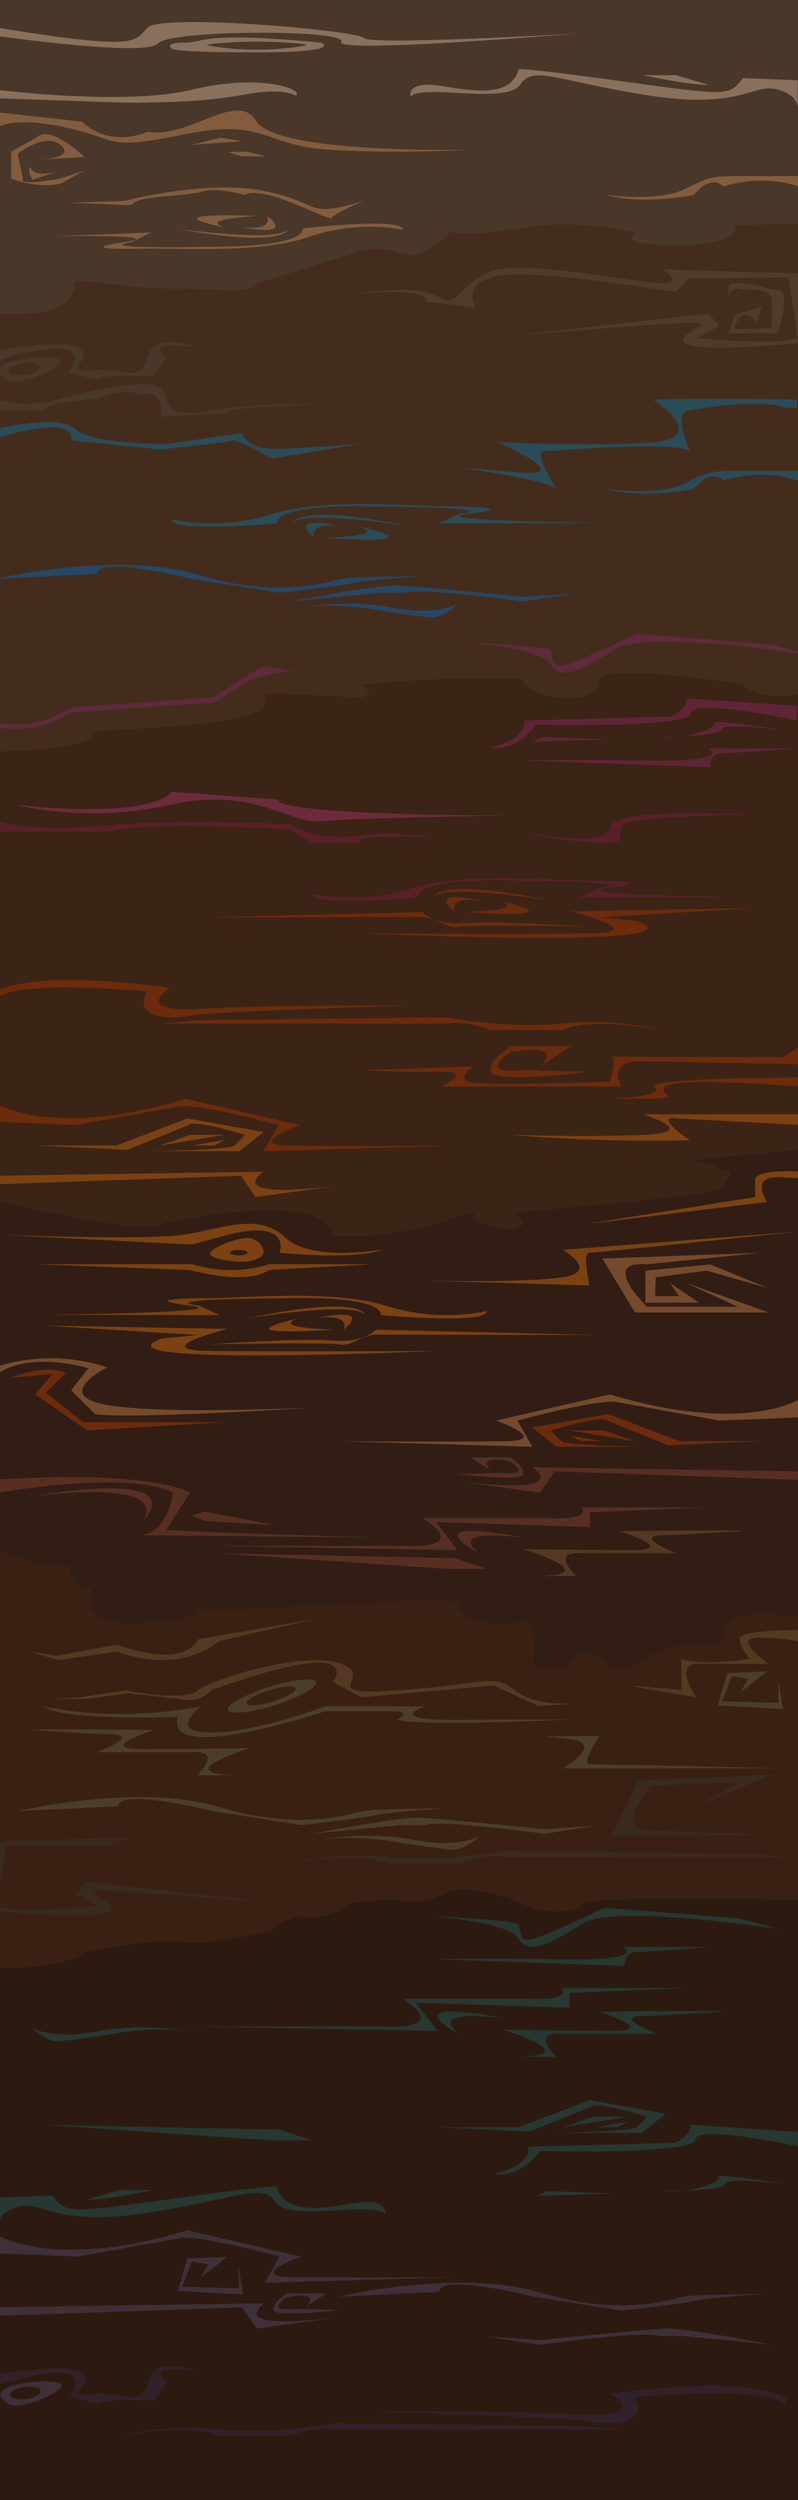 <?xml version="1.0" encoding="utf-8"?>
<!-- Generator: Adobe Illustrator 19.2.1, SVG Export Plug-In . SVG Version: 6.00 Build 0)  -->
<svg version="1.1" id="Layer_1" xmlns="http://www.w3.org/2000/svg" xmlns:xlink="http://www.w3.org/1999/xlink" x="0px" y="0px"
	 viewBox="0 0 975 3053.3" style="enable-background:new 0 0 975 3053.3;" xml:space="preserve">
<style type="text/css">
	.st0{fill:#4D3D2B;}
	.st1{fill:#442F1A;}
	.st2{fill:#2B1A0E;}
	.st3{fill:#381E0D;}
	.st4{fill:#261508;}
	.st5{fill:none;}
	.st6{fill:#3A2212;}
	.st7{fill:#9B7148;}
	.st8{fill:#A58C72;}
	.st9{fill:#56422F;}
	.st10{fill:#225A6D;}
	.st11{fill:#6B2B45;}
	.st12{fill:#1E547C;}
	.st13{fill:#6D233E;}
	.st14{fill:#631E2D;}
	.st15{fill:#7E2D02;}
	.st16{fill:#7E2D47;}
	.st17{fill:#934B0A;}
	.st18{fill:#895830;}
	.st19{fill:#603222;}
	.st20{fill:#5E4022;}
	.st21{fill:#51462D;}
	.st22{fill:#352C1B;}
	.st23{fill:#1E3F39;}
	.st24{fill:#3E3442;}
	.st25{fill:#2C202D;}
	.st26{opacity:0.15;fill:#542218;enable-background:new    ;}
	.st27{opacity:0.15;fill:#322C33;enable-background:new    ;}
</style>
<g id="Layer_9">
	<title>ground-layers</title>
	<path class="st0" d="M975.1-1h-978l-2.5,384.4c0,0,54.2,7.2,107.5-16.9c0,0,193.9,6,210.1-19.1l102.6-30.9c0,0,37.7-21.4,72-0.9
		c0,0,33.8,6,63.7-27.9c0,0,128.2-10,159-2.5c0,0,140.3,35.5,188.2,11.7l78.5,2.2L975.1-1z"/>
	<path class="st1" d="M-6.4,929V383c16.9,1,33.8,0.7,50.7-0.8c18.2-1.8,48.5-11.1,46.8-39.1c34.1,0.5,70.5,9.9,125.6,9.4
		c46.6-0.4,89.4,7.4,95-5.3c0,0,60.1-19.7,120.1-37.5c13.3-5.4,27.9-7.1,42.1-4.8c22,3.5,32.4,21.1,77.5-22.3c0,0,12.3,8.4,88.2-4.7
		c62.1-10.7,142,4.7,136.9,7.3c-37,19.1,140.6,23.4,119.8-10.3l80.3-1.5l10.9,570.8c0,0-16.2,46.9-119.7-1.9
		c0,0-129.3,12.2-152,18.7c0,0-40,7.3-73.4-11.8c0,0-60.6-24.2-70.6-18.2c0,0-21.2,0-60.5,13c0,0-150.2,15.2-148.6,24.1
		c0,0-31.8,15.1-32.5,15.3c0,0-39.6,9.1-81.7,12.1s-144.9,7.6-141.7,13.5C106.9,909,78.6,931-6.4,929z"/>
	<path class="st2" d="M-4.4,1462v430l96.5,62.8c0,0,41.4,57.7,133.8,32.6c45.1-12.2,45.8-9.9,45.8-9.9S516.3,1936,487,1990
		c0,0-3.1,42.6,46.7,34.5s94.5-23.8,111.7,16.7c0,0,35.2,14.3,52.4-5.2s36.6-4.1,36.6-4.1s33.5,24.5,55.6-1c0,0,39.6-15.8,67.2-17.6
		c27.6-1.8,26.6,3.8,35.3-29c0,0,5.1-22.8,86.1-4.8l-2-580.3c-27.7,1-103-0.3-135,22.3l35.1,30.5l-189.1,10.7l-59,14.8l-4.3,19.4
		c0,0-24.8-26.3-48.9-20c-24.1,6.3-133.7,31.2-141.1,31.1s-23,5.3-20.9-17.1c0,0-63.1-35.9-151.3-16.4S-4.4,1462-4.4,1462z"/>
	<path class="st3" d="M-4.5,1892l2.5,514.7c0,0,95.7-1,105.9-16.6c0,0,38.8-15.3,120-14.7s117.9-18.9,117.9-18.9
		s15.6-11.8,66.6-14.1c0,0,34.9-22,90.7-18.2s27.3-26.6,133.6,15.6c0,0,41.2,4.7,79.7-11.8c0,0,191.7-11.5,265.7-5.8l0.4-346.7
		c0,0-77.7-13.2-89.3,8.8s12.2,24.8-48.3,26c0,0-32.1-2.8-67.1,25.4c0,0-10.8,13.1-37.7-7.8c0,0-29.2-28.4-43.9,11.1
		c0,0-12.1-5.9-31.8-3.5s2.3-39.3-12.1-53.9c-28.8-0.2-85.2,9-89-25.6c-79.5-5.8-250.8,14.7-326.8,8.9c0,0,26.2,4.9-13.1,12
		c-135.6,22.5-107.3-28.5-104.8-40.5c-27.7,11.4-30.7-24-30.7-24S53.9,1919-4.5,1892z"/>
	<path class="st4" d="M-2.1,2402.9L-4,3053.3h980.4l1.5-732.7c0,0-255.8-6.8-265.7,5.1s-50,9.5-60.1,5.2s-86.9-40.3-117.9-13.1
		c0,0-19.5,7-38,4c-15.9-2.6-82.9-0.8-76.3,10.2c0,0-27.8,13-45.7,9s-44.1,18-44.1,18s-87,18.8-106.3,12.4s-139,13.4-121.6,16.3
		C102.2,2387.7,60.8,2406.6-2.1,2402.9z"/>
	<path class="st5" d="M976.3,2322.6c0,0-239.6-8.7-276.4,9s-102.7-34.9-149.3-19.9c0,0-7.3,2.7-39.1,10.3s-53.9-5.4-85.7,13.1
		s-56.3-1-85.7,21.5s-221.1,17.6-238.3,33.5s-106.2,16.6-106.2,16.6V2998h981.1L976.3,2322.6z"/>
	<path class="st5" d="M-4.4,2407v-515c0,0,87.1,4.1,74.8,22.1s-27.6-4.5,2.2,25.5s47,18,56.8,37.5s83.3,21,90.7,12
		s12.3-27,51.5-13.5c0,0,254.4-40.5,215.4,10.5c0,0-2.3,42,46.7,34.5s105.3-24,124.9,15c0,0,19.6,15,39.2-4.5
		c19.6-19.5,24.5-7.5,49,3s26.9-1.5,49-13.5s41.6-9,71-12s9.8-27,31.8-34.5s78.2,1.5,78.2,1.5l-0.8,346.7"/>
	<path class="st5" d="M976.3,2074.5l-0.2-675.2c0,0-50.8,9.3-72.8,12.3c-39.8,5.4-37.9,42.6-44,42l-168.9,22.5c0,0-39.2-6-39.2-1.5
		s-19.6,17.8-19.6,22.4s-95.6-21.4-120-13c-25,8.6-124.9,40.1-134.7,23.6s-19.6-34.5-53.9-36S183.4,1484,183.4,1484l-61.6,2.6
		c-71.2,6.3-126.2-2.6-126.2-2.6v591"/>
	<path class="st5" d="M976.3,1519.5l-0.2-675.2c0,0-19,15.3-107.1-2c-68.9-0.3-149.1,1.5-169.1,11.2
		c-36.7,17.7-102.7-34.9-149.2-19.9c0,0-7.3,2.7-39.1,10.3s-142,12.1-171.4,34.6S119.1,896.1,101.9,912S-4.4,928.7-4.4,928.7V1520"
		/>
	<path class="st5" d="M976.3,973.5l-0.2-675.2c0,0-32.7-1.2-75.9-1.8c-12.5-0.2,17.2,27.4-132.5-11.7c-70.5-3.2-196.3-4-217.1,2.7
		c0,0-12.1,19.9-44,27.5s-49-22.6-80.8-4.1s-95.5,20.6-124.9,43.1s-182-4-199.1,12S-4.4,382.7-4.4,382.7V974"/>
	<polyline class="st5" points="974.6,383 974.6,-2 -2.9,-2 -4.4,383 	"/>
	<path class="st6" d="M-6.1,918l2.5,548c0,0,175.6,45.8,205.7,27.4c0,0,190.5-42.9,205.9,15.5c0,0,59.4,7.1,140.2-18.9
		s-23.8,0,77.5,12c23.3-6.4,9.8-12.8,4.3-21.4c0,0,256.7-21.6,255.2-30.3c-1.2-7,13.5-18.1,2.9-19.8c-29.8-4.9,6.2-7-36.7-11.7
		c-10.8-1.2,55.1-9,126.5-14.5l9.6-560.1c0,0-51.4,18.1-81-8.7c0,0-175.1-27.3-173.9-4.6c2,36.9-99.2,19.7-92.2-0.9
		c-85.3-6.1-202.4,6.5-202.4,6.5c12.8,5.6,19.3,10.9,4.9,15.3l-119.3-5.3c3.8,22.4,6.7,36.9-211.7,46.5
		C111.9,893,135.1,914.5-6.1,918z"/>
	<path class="st7" d="M-4.5,137l1.1,19c0,0,18.5-15,85.4,0s44.1,28,143.7,8s94.7,14,178,19s169.8,0,169.8,0s-235.1,5-259.6-34.5
		s-80,20.7-133.9,12.6c0,0-44.1,20.9-80-12.6L-4.5,137z"/>
	<path class="st8" d="M974.6,98v37c0,0,3.5-19-25.9-26s-44,25-156.6,7.5s-140.3-37.5-156.7-13S516.3,102,501.6,118
		c0,0-4.9-15,22.9-14.5S620.8,128,633.8,85c0,0-13.6-5,124.1,14s132,17.7,150-3.6L974.6,98z"/>
	<path class="st8" d="M785.7,91.9c0,0,57,12.3,80,11.7l-40-11.8L785.7,91.9z"/>
	<polygon class="st7" points="233.8,177 269.8,168 295.9,172.5 	"/>
	<polygon class="st7" points="277.9,185.7 295.9,191 325.3,191 301.6,185.2 	"/>
	<path class="st8" d="M-3.3,120v-10.3c0,0,155.5,19.7,237.1,0s130.6-2,129,5.2s-3.2-10.9-66.9,1.1s-155.1,9-155.1,9L-3.3,120z"/>
	<path class="st7" d="M152.2,245.4c0,0,101.2-27,173-11.7s45.7,33.1,119.2,11.7c0,0-36.1,15.6-39.3,20.6s-81.6-41-106.8-28
		c0,0-33.5-9.6-49.8-4.3s-62.7,5.1-80.3,11.7s19.9,6-84.6,2.3L152.2,245.4z"/>
	<path class="st8" d="M-2.4,34v10c0,0,181,26,195.7,9s233.3-17,223.5-2s287.3-10,287.3-10s-251.5,14.8-259.6,5.4S196.2,16,180,34
		S165.6,61-2.4,34z"/>
	<path class="st9" d="M975.1,419c0,0-124.1,13-138.8,0s60.4-28-10.6-24s-198.4,15-198.4,15l238.4-27l13.1,15L851,413
		c0,0,123,11.3,124.1-3s0-76,0-76l-164.9-5c0,0,22.9,15,3.3,17c-19.6,2-161.6-27-205.7-17s-47.3,51-71.8,34s-104.5-4-104.5-4
		s98-9,88.2,9l62,7.8c0,0-21-29.5,26.1-38.8s218,20,218,20l15.5-17l122.4-1"/>
	<path class="st0" d="M-4.4,428c0,0,79.8-14.4,101-3.2S72.2,456,111.4,452s60.4,18,68.6-15.5s62.1-11.7,62.1-11.7
		s-70.2-11.5-39.2,11.9L186.5,460c0,0-63.3-4-67.6,4l-35.3-9c0,0,35.1-43-47.5-25c-22.8,5-40.5,10.9-40.5,10.9L-4.4,428z"/>
	<path class="st10" d="M973.6,488c0,0-100.5-2-175.6,0c0,0,70.6,46,0.4,52s-190.8,0-190.8,0s99.7,43,26.2,37l-73.4-6
		c0,0,106.1,14,119.2,26c0,0-34.3-53-9.8-46c0,0,156.7-13,173.1,0c0,0-22.8-50.5,0-49.5c0,0,81.6-16.5,117.5-3.5h13.2L973.6,488
		L973.6,488z"/>
	<path class="st0" d="M-6.1,487.1c0,0,34.3,13.1,80,0s112.7-25.5,124.1-11.8s-3.3,37.7,57.1,26.7s143.7-8,143.7-8
		s-124.1,1.6-120.8,10.8l-81.6,4.2c0,0,6.5-37-26.1-26c0,0-11.4-11.8-51.4,4.1c0,0-64.5,3.9-62.8,13.9H-4.5L-6.1,487.1z"/>
	<path class="st10" d="M-4.2,524c0,0,76.4-19,96,0s112.7,18.1,112.7,18.1l91.4-13.2c0,0,4.9,19.2,37.5,19.2s106.2-5.9,106.2-5.9
		l-107.8,17.9c0,0-42.5-24.4-47.3-22.2S196.3,549,196.3,549L86.9,537.7c0,0,6.5-20.7-37.5-14.7s-55.5,14.7-55.5,14.7L-4.2,524z"/>
	<path class="st10" d="M740.2,597c0,0,63.5,9.5,96.2-6.5s29.8-15.5,84.8-15.5h55.5l-1.6,12.3c0,0-37.5-16.5-91.5-0.3
		c0,0-13.1-16.9-35.9,10.1C847.7,597.1,784.6,610,740.2,597z"/>
	<path class="st9" d="M890.1,407h60.5c0,0,16.3-52,0-53s-63.7-18-60.4,0l-0.2,20.7c0,0-3.1-28.7,18.1-20.7c0,0,32.7-3,34.3,10
		s0,37,0,37l-45.7,1c0,0,4.9-19.2,14.7-17.6c5.6,0.7,10.3,4.4,12.5,9.6l7.1-19.3l-32.7,9.7L890.1,407z"/>
	<path class="st11" d="M991.5,800c0,0-202.6-31-240.1-7s-66.9,39.8-78.4,18.9s-109.4-28-109.4-28S664.9,789,671.4,794
		s-1.6,23.8,19.6,17.9s86.6-37.9,86.6-37.9l164.2,13L991.5,800z"/>
	<path class="st11" d="M-9.4,888c0,0,55.5,11.1,96.3-18l174.7-12l44.1-27.4c0,0,39.2-13.8,57.1-9.7c0,0-21.2-4.8-40.8-7.8
		l-29.4,17.5l-31,21L86.9,864c0,0-47.3,33-96.3,16C-9.4,880-9.4,888-9.4,888z"/>
	<path class="st12" d="M-4.5,707c0,0,146.9-35,246.5-5s160,8,174.7,5s99.6-3.3,99.6-3.3s-76.7,5.3-84.9,8.3s-89.8,12-89.8,12
		l-107.7-17.1c0,0-115.9-28.9-115.1-5.9L-4.5,707z"/>
	<path class="st12" d="M354.7,734.6c0,0,105.7-20.6,131.2-19.6s152.9,14,152.9,14l64.7-4.2l-64.7,9.8c0,0-129-17.6-145.3-10.6h-29.4
		L354.7,734.6z"/>
	<path class="st12" d="M366.1,742c0,0,57.1-11,112.6,0s81.6-4.9,81.6-4.9S541.8,754,529.1,754s-65.8-8.4-65.8-8.4
		S411.8,735,366.1,742z"/>
	<path class="st7" d="M103.3,191.8c0,0-42.4-40.8-58.7-23.8l-31,17.2V218c0,0,31,12.8,60.3,6.4l29.3-16.1L73.8,218
		c0,0-52.2,9.9-45.7,0l-6.5-29.9c0,0,32.7-27.1,52.3-11.1s-26.1,18-26.1,18L103.3,191.8z"/>
	<path class="st7" d="M36.4,203.4c0,0,3.2,16.1,37.5,4.9l-34.3,11.2C39.6,219.5,33.2,209.8,36.4,203.4z"/>
	<path class="st13" d="M973.6,862v18c0,0-127.4-28-129.1-9s-189.4,14-189.4,14s-22.9,33.1-55.5,28c0,0,45.7-10,40.8-33l179.6-5
		c0,0,21.3-9.2,18-22L973.6,862z"/>
	<path class="st13" d="M805.3,900.1c32.7,2.9,71.8-10.5,66.9-16.8c-4.9-6.3,84.9,8.6,84.9,8.6s-75.1-9.7-75.9-0.8
		S805.3,900.1,805.3,900.1z"/>
	<polygon class="st13" points="663.2,900.1 650.2,906 744.8,903 	"/>
	<path class="st13" d="M973.4,914H865.7c0,0,34.3,17-79.2,15s-146.1,0-146.1,0l226.9,8c0,0,0-17,13.9-17S973.4,914,973.4,914z"/>
	<path class="st14" d="M380.8,1091c0,0,55.5,15,122.4-6s178-9,220.4-9.5c0,0,89.8,0.2,21.2,8.9s176.3,11.4,176.3,11.4l-213.9,0.4
		l26.1-11.8c0,0,66.9-7.4-111-8.9c0,0-111-4.1-112.7,20.7C509.8,1096.2,377.5,1108,380.8,1091z"/>
	<path class="st15" d="M529.1,1095.8c0,0,5.2-25.4,144,4.4C673,1100.2,545.1,1078.6,529.1,1095.8z"/>
	<path class="st15" d="M921.2,1109l-223.7,4c0,0,101.2,26,21.2,27s-275.9,0-275.9,0s429.4,19.4,334.7-15.3l-44.1-4.2L921.2,1109z"/>
	<path class="st15" d="M245.3,1120.5l271-6.5c0,0,13.1,16.4,53.9,13.2s150.2,4.8,150.2,4.8s-143.7-3-160,0s-26.1-14-52.2-12
		L245.3,1120.5z"/>
	<path class="st14" d="M-4.5,1003c0,0,40.8,14,137.1,5s222-1,222-1s32.6,20,78.4,14s96,1.1,96,1.1s-109-3.1-86.2,6.9h-62l-26.1-16
		c0,0-179.6-11-222,3H-6.1L-4.5,1003z"/>
	<path class="st16" d="M20,983c0,0,84.9,23,187.8,0s146.9,24,184.5,20s231.8-7,231.8-7s-285.7,0.3-284.1-19.4L209.4,967
		C209.4,967,193,1001,20,983z"/>
	<path class="st14" d="M640.4,1016c0,0,104.5,21,104.5-5s176.3-16,176.3-16s-155,1.1-161.6,13.6s8.1,19.4-14.8,20.4
		S669.8,1025,640.4,1016z"/>
	<path class="st15" d="M-6.1,1212c0,0,35.9-30,213.9-5.5c0,0-49,30.5,37.6,25.5s258-4,258-4s-254.7,8-267.7,12s-78.4,8-55.5-29
		c0,0-160-15.6-184.5,8.7L-6.1,1212z"/>
	<path class="st15" d="M194.7,1250l50.6-4l300.4-3.5c0,0,75.1,14.5,142,7.5s117.5,8,117.5,8s-81.6-17-117.5,0h-88.1
		c0,0-29.4-12.5-53.9-7.8L194.7,1250z"/>
	<path class="st15" d="M976.7,1278l1.6,22l-197.5-4c0,0-39-1-21.2,31H539.1c0,0,40.8-19,0-18s-96.3-2-96.3-2l135.5-4.5
		c0,0-19.6,12.5-6.5,18.5s173,0,173,0s11.4-32,0-31s212.2,1,212.2,1L976.7,1278z"/>
	<path class="st15" d="M720.4,1309c0,0-117.5,15-120.8,0s24.5-31,24.5-31h73.5l-37.7,24.5c0,0,32.8-29.5-35.8-17.5
		c0,0-45.7,28,16.3,22L720.4,1309z"/>
	<path class="st15" d="M-6.4,1347c0,0,67.1,45,233.6-5l138.8,32c0,0-68.5,24.6-9.8,25.3s199.2,0,199.2,0L322,1406l18-32
		c0,0-88-24.2-119.2-23l-127.5,23l-99.8-4L-6.4,1347L-6.4,1347z"/>
	<path class="st17" d="M42.8,1399h99.6l86.5-33l93.1,16.5l-29.4,23.5h-111c0,0,98-1.4,104.5-6.7c4.7-4.1,9.1-8.5,13.1-13.3
		c0,0-62-19-68.6-12l-75.1,30.3L42.8,1399z"/>
	<polygon class="st17" points="194.7,1399.3 232.2,1386 274.7,1386 	"/>
	<polygon class="st17" points="234.7,1399 274.7,1392.3 261.5,1399 	"/>
	<path class="st17" d="M976.7,1361h-191c0,0,71.8,22,0.8,25s-162.4,0-162.4,0s93.1,9.3,218.8,6.7c0,0-47.3-31.7-14.7-26.7l150.2,8
		L976.7,1361z"/>
	<path class="st15" d="M976.6,1316v11c0,0-148.5-12-163.2,0s45.7,16-68.5,15c0,0,62-1.8,56.3-12.9
		C801.1,1329.1,762.6,1317,976.6,1316z"/>
	<path class="st17" d="M-2.4,1436l324.5-5c0,0-55.5,35,91.4,17l-101.2,14l-18-26l-300.4,10.5L-2.4,1436z"/>
	<path class="st15" d="M555.5,1114c0,0-9.8-20.6,34.3-13.8C589.8,1100.2,519.5,1083.3,555.5,1114z"/>
	<path class="st15" d="M567.5,1114c49-2,64.6-6.5,43.5-13.8C611,1100.2,715,1123,567.5,1114z"/>
	<path class="st0" d="M8.6,464c-41.8-25.9,65.3-33.2,65.3-23.1S21.6,472.1,8.6,464z"/>
	<path class="st1" d="M47.7,447c2,3.9-4.7,8.5-14.8,10.5S13,457.9,11,454s4.6-8.5,14.8-10.5S45.7,443.1,47.7,447z"/>
	<path class="st8" d="M209.4,58.8c0,0-9.8-6.8,16.3-6.8s16.3-14,166.5,0c0,0,31,12-80,12S209.4,58.8,209.4,58.8z"/>
	<path class="st0" d="M374.3,54.8c0,1.1-27,5.9-60.4,5.9s-60.4-4.9-60.4-5.9s27-3.9,60.4-3.9S374.3,53.8,374.3,54.8z"/>
	<path class="st18" d="M978.6,1708c0,0-67.1,45-233.6-5l-138.8,32c0,0,68.5,24.6,9.8,25.3c-58.7,0.7-199.2,0-199.2,0l233.5,6.7
		l-18-32c0,0,88-24.2,119.2-23l127.5,23l99.7-4L978.6,1708L978.6,1708z"/>
	<path class="st15" d="M929.3,1760h-99.6l-86.5-33l-93.1,16.5l29.5,23.5h111c0,0-98-1.4-104.5-6.7c-4.7-4.1-9.1-8.5-13.1-13.3
		c0,0,62-19,68.6-12l75.1,30.3L929.3,1760z"/>
	<polygon class="st15" points="775.9,1760.3 738.3,1747 695.9,1747 	"/>
	<polygon class="st15" points="735.9,1760 695.9,1753.3 709.1,1760 	"/>
	<path class="st19" d="M974.6,1797l-324.5-5c0,0,55.5,35-91.4,17l101.2,14l18-26l300.4,10.5L974.6,1797z"/>
	<path class="st19" d="M560.1,1800.3c0,0,77,9.8,79.1,0s-16-20.3-16-20.3H575l24.7,16c0,0-21.5-19.3,23.4-11.5
		c0,0,29.9,18.3-10.7,14.4L560.1,1800.3z"/>
	<path class="st17" d="M594.7,1601c0,0-55.5,15-122.4-6s-178-9-220.4-9.5c0,0-89.8,0.2-21.2,8.9s-176.3,11.4-176.3,11.4l213.9,0.4
		l-26.1-11.8c0,0-66.9-7.4,111-8.9c0,0,111-4.1,112.6,20.7C465.7,1606.2,597.9,1618,594.7,1601z"/>
	<path class="st17" d="M446.4,1605.8c0,0-5.2-25.4-144,4.4C302.4,1610.2,430.4,1588.6,446.4,1605.8z"/>
	<path class="st17" d="M54.3,1619l223.7,4c0,0-101.2,26-21.2,27s275.9,0,275.9,0s-429.4,19.4-334.7-15.3l44.1-4.2L54.3,1619z"/>
	<path class="st17" d="M730.2,1630.5l-271-6.5c0,0-13.1,16.4-53.9,13.2s-150.2,4.8-150.2,4.8s143.7-3,160,0s26.1-14,52.2-12
		L730.2,1630.5z"/>
	<path class="st17" d="M420,1624c0,0,9.8-20.6-34.3-13.8C385.7,1610.2,456,1593.3,420,1624z"/>
	<path class="st17" d="M408,1624c-49-2-64.6-6.5-43.5-13.8C364.5,1610.2,260.4,1633,408,1624z"/>
	<path class="st10" d="M209.4,634c0,0,55.5,15,122.4-6s178-9,220.4-9.5c0,0,89.8,0.2,21.2,8.9s176.3,11.4,176.3,11.4l-213.9,0.4
		l26.1-11.8c0,0,66.9-7.4-111-8.9c0,0-111-4.1-112.6,20.7C338.3,639.2,206.1,651,209.4,634z"/>
	<path class="st10" d="M357.6,638.8c0,0,5.2-25.4,144,4.4C501.6,643.2,373.7,621.6,357.6,638.8z"/>
	<path class="st10" d="M384.1,657c0,0-9.8-20.6,34.3-13.8C418.3,643.2,348.1,626.3,384.1,657z"/>
	<path class="st10" d="M396.1,657c49-2,64.6-6.5,43.5-13.8C439.6,643.2,543.6,666,396.1,657z"/>
	<path class="st7" d="M491.8,280.7c0,0-53.2-12.7-114.6,8.7s-166.6,12.9-206.5,14.4c0,0-84.4,2-20.5-7.8s-84.1-7.4-84.1-7.4
		l118.5-4.7l-23.8,11.8c0,0-62.4,8.6,104.9,5.5c0,0,104.6,1.1,104.4-22.3C370.3,279,493.7,264.6,491.8,280.7z"/>
	<path class="st7" d="M352.2,279.9c0,0-3.2,24-135.5-0.5C216.6,279.4,338.2,296.5,352.2,279.9z"/>
	<path class="st7" d="M326.1,263.4c0,0,10.6,19.1-31.3,13.8C294.8,277.3,362,291.4,326.1,263.4z"/>
	<path class="st7" d="M314.8,263.7c-45.9,3.1-60.3,7.7-39.9,14.1C274.9,277.8,175.7,259,314.8,263.7z"/>
	<path class="st7" d="M740.2,238c0,0,63.5,9,96.2-7s29.8-16,84.8-16h55.5l-1.6,12.8c0,0-37.5-16.2-91.4,0c0,0-13.1-16.8-35.9,10.2
		C847.7,238,784.6,251,740.2,238z"/>
	<path class="st18" d="M-6.1,1670c0,0,62-25,137.1,0c0,0-68.6,34,0,46s254.7,3,254.7,3s-233.5,15-269.4,8l-29.4-29l21.2-27
		c0,0-71.8-22-112.7,8L-6.1,1670z"/>
	<path class="st17" d="M978.6,1431c0,0-56-4-56,10v21l-206.8,33l221.7-27c0,0-24.3-33,18.1-30l23,1V1431L978.6,1431z"/>
	<path class="st17" d="M-3,1508c0,0,179.7,7,227,0s91.4-27.8,124.1,3.1s119.2,14.9,119.2,14.9s-22.9,13.3-125.7,4.1
		c0,0,16.3-43.1-66.9-21.1l-40,11L-3,1508z"/>
	<path class="st17" d="M455.9,1544H328.6c0,0-40.8,16-93.9,0H42.8l189.3,7.1c0,0,68.5,19.7,96.7,0L455.9,1544z"/>
	<path class="st17" d="M256.7,1531c0,6.6,26.9,10,40,10s25.3-5.4,25.3-12s-7.3-17-20.4-17S256.7,1524.4,256.7,1531z"/>
	<ellipse class="st2" cx="291.8" cy="1529.9" rx="10.6" ry="3.4"/>
	<path class="st15" d="M11.8,1682.9c0,0,44.1-18,68.6-6l-24.5,24l45.7,36.1h173.1l-168.2,10l-63.7-44l21.2-25L11.8,1682.9z"/>
	<path class="st17" d="M976.7,1504l-289,22.5c0,0,45.7,26.3,0,33.4s-171.4,4.1-171.4,4.1l204.1,6c0,0-9.8-40.2,0-40.1
		S976.7,1504,976.7,1504z"/>
	<path class="st18" d="M929.7,1530.1l-193.7,7l39.8,65.9h163.3l-101.6-36.4l64.1,29.4h-111c0,0-58.8-56.7-0.8-51.8L929.7,1530.1z"/>
	<polygon class="st18" points="938.3,1573.2 867.9,1544.3 788.6,1551.9 788.6,1591 854.2,1591 818.3,1566.8 829.8,1583 800.4,1583 
		801.2,1559.9 863.6,1551.9 	"/>
	<path class="st19" d="M-2.4,1807v16c0,0,159.8-28,213.6,0c0,0-5,47-37.7,52l293.8,3c0,0-275.9-8-263.7-10l28.7-45
		C232.4,1823,188.6,1795-2.4,1807z"/>
	<path class="st19" d="M256.7,1888h235.1c0,0,86.5,6,24.5-34h153.5c0,0,52.2,4,40.8-13h153.5l-143.4,6v18l-187.9-6l26.1,34.3
		L256.7,1888z"/>
	<path class="st19" d="M42.8,1827c0,0,199.2-37,127.3,36C170.2,1863,229,1806,42.8,1827z"/>
	<polygon class="st19" points="234.7,1851 249.4,1846 338.3,1863 249.4,1857.5 	"/>
	<path class="st19" d="M584.9,1897c-25.4-21.3,0-25.2,55.5-19C640.4,1878,503.4,1850,584.9,1897z"/>
	<path class="st20" d="M908.1,1870c0-2-151.8,0-151.8,0s76.7,23.6,12.2,23.3s-129.1-1.3-129.1-1.3s107.1,33,10.8,33h53.9
		c0,0-32.7-31,6.5-28h115.9c0,0-62-24-8.2-22L908.1,1870z"/>
	<polygon class="st19" points="268.1,1897.1 555.5,1903 594.7,1916 544.1,1916 	"/>
	<path class="st20" d="M978.6,1990.8c0,0-76.9-0.9-75.2,11.1s12.8,24.1,12.8,24.1s-55.5,9-83.5,0.1v38c0,0-51.4-5-59-5
		s77.3,14,77.3,14s-29.3-41,1.7-41h86.5c0,0-48.8-33-9.7-32s49.1,6,49.1,6L978.6,1990.8L978.6,1990.8z"/>
	<path class="st20" d="M153.9,2064.5c0,0,70.2,14.5,88.2,0s130.6-48.8,174.7-32.6s-37.1,40.1,70.4,32.6s115.7-21.5,141.8,0
		c26.1,21.5,80,15.5,80,15.5l-50.6,3.8l-55.5-25.3L441.2,2073l-34.3-18.8c0,0,44.1-58.2-143.7,8.3c-8.3,0-12.6,19.2-44.1,12.5l-62-7
		l-52.2,7H64.1l32.7-2L153.9,2064.5z"/>
	<path class="st21" d="M279,2089.3c4.7,5.3,32.4,1.6,61.8-8.3s49.5-22.1,44.8-27.4s-32.4-1.6-61.8,8.3S274.3,2084,279,2089.3z"/>
	<path class="st3" d="M360.7,2061.2c-3-3.3-18.6-1.4-34.9,4.1s-27.1,12.7-24.1,16s18.6,1.4,34.9-4.1S363.7,2064.4,360.7,2061.2z"/>
	<path class="st20" d="M36.3,2017.2l34.3,10.3l72.6-10.3c0,0,71,30.2,124.9-13l118.4-27.2L242,2002.2c0,0-13.1,37.2-98.8,6.5
		l-74.3,13.5L36.3,2017.2z"/>
	<path class="st21" d="M53.9,2084c0,0,81.8,21,192,0c0,0-43.2,32,12.3,32s138.9-32,138.9-32h122.5c0,0-52.2,17,37.5,16.5
		s140.4-0.5,140.4-0.5s-181.2,9-212.2,0.5c0,0,21.2-10.5-6.5-10.5h-81.7c0,0-197.5,66-179.6,7C217.5,2097,73,2102,53.9,2084z"/>
	<path class="st21" d="M957.5,2159.6l-270,0.1c0,0,53.8-30.6,7.4-35.8c-46.4-5.2-31.5-3.3-31.5-3.3l68.7-0.4
		c0,0-22.2,35.2-12.4,34.7C729.5,2154.4,957.5,2159.6,957.5,2159.6z"/>
	<path class="st22" d="M941.5,2240.8l-194,1.3l32.2-67.4l162.9-7l-97.2,40.6l60.6-32l-110.7,4.7c0,0-51.8,62,5.5,54.7L941.5,2240.8z
		"/>
	<polygon class="st21" points="950.6,2051.2 956.8,2087.3 876.9,2083 888.4,2043.4 937.6,2041.2 904.6,2066.9 914.1,2050.3 
		894.1,2047.1 882.1,2077.8 951.4,2079.8 	"/>
	<path class="st21" d="M37,2113c0-2,151.8,0,151.8,0s-76.7,23.6-12.2,23.3s129.1-1.3,129.1-1.3s-107.1,33-10.8,33H241
		c0,0,32.6-31-6.5-28H118.6c0,0,62-24,8.2-22L37,2113z"/>
	<path class="st22" d="M966.9,2268l-50.6-4l-300.4-3.5c0,0-75.1,14.5-142,7.5s-117.5,8-117.5,8s81.6-17,117.5,0h88.2
		c0,0,29.4-12.5,53.9-7.8L966.9,2268z"/>
	<path class="st21" d="M21.6,2212c0,0,146.9-35,246.5-5s160,8,174.7,5s99.6-3.3,99.6-3.3s-76.7,5.3-84.9,8.3s-89.8,12-89.8,12
		l-107.8-17.1c0,0-115.9-28.9-115.1-5.9L21.6,2212z"/>
	<path class="st21" d="M380.8,2239.6c0,0,105.7-20.6,131.2-19.6s152.9,14,152.9,14l64.7-4.2l-64.7,9.8c0,0-129-17.6-145.3-10.6
		h-29.4L380.8,2239.6z"/>
	<path class="st21" d="M392.2,2247c0,0,57.1-11,112.7,0s81.6-4.9,81.6-4.9s-18.6,16.9-31.3,16.9s-65.8-8.4-65.8-8.4
		S437.9,2240,392.2,2247z"/>
	<path class="st22" d="M-4,2334c0,0,124.1,13,138.8,0s-60.4-28,10.6-24s198.4,15,198.4,15l-238.4-27l-13.1,15l27.8,15
		c0,0-123,11.3-124.1-3s0-76,0-76l164.9-5l-31,11l-122.4-1"/>
	<path class="st23" d="M952.3,2356c0,0-202.6-31-240.1-7s-66.9,39.8-78.4,18.9s-109.4-28-109.4-28s101.2,5.1,107.8,10.1
		s-1.6,23.8,19.6,17.9s86.6-37.9,86.6-37.9l164.2,13L952.3,2356z"/>
	<path class="st24" d="M-4.4,2729c0,0,66.9,45,233.4-5l138.7,32c0,0-68.6,24.6-9.8,25.3s199.2,0,199.2,0l-233.5,6.7l18-32
		c0,0-88-24.2-119.2-23l-127.3,23l-99.5-4L-4.4,2729L-4.4,2729z"/>
	<path class="st23" d="M534.3,2598h99.6l86.5-33l93.1,16.5l-29.4,23.5h-111c0,0,98-1.4,104.5-6.7c4.7-4.1,9.1-8.5,13.1-13.3
		c0,0-62-19-68.6-12l-75.1,30.3L534.3,2598z"/>
	<polygon class="st23" points="687.7,2598.3 725.3,2585 767.7,2585 	"/>
	<polygon class="st23" points="727.7,2598 767.7,2591.4 754.5,2598 	"/>
	<path class="st24" d="M-0.8,2818l324.4-5c0,0-55.5,35,91.4,17l-101.2,14l-18-26l-300.3,10.5L-0.8,2818z"/>
	<path class="st24" d="M413.7,2821.3c0,0-77,9.8-79.1,0s16-20.3,16-20.3h48.1l-24.7,16c0,0,21.5-19.3-23.4-11.5
		c0,0-29.9,18.3,10.7,14.4L413.7,2821.3z"/>
	<path class="st23" d="M232.2,2475h235.1c0,0,86.5,6,24.5-34h153.5c0,0,52.2,4,40.8-13h153.5l-143.9,6v18l-187.6-6l26.2,34.3
		L232.2,2475z"/>
	<path class="st23" d="M560.4,2484c-25.4-21.3,0-25.2,55.5-19C615.9,2465,478.9,2437,560.4,2484z"/>
	<path class="st23" d="M883.6,2457c0-2-151.8,0-151.8,0s76.7,23.6,12.2,23.3s-129.1-1.3-129.1-1.3s107.1,33,10.8,33h53.9
		c0,0-32.7-31,6.5-28H802c0,0-62-24-8.2-22L883.6,2457z"/>
	<polygon class="st23" points="54.3,2595.1 341.6,2601 380.8,2614 330.2,2614 	"/>
	<path class="st24" d="M413.4,2805c0,0,146.9-35,246.5-5s160,8,174.7,5s99.6-3.3,99.6-3.3s-76.7,5.3-84.9,8.3s-89.8,12-89.8,12
		l-107.8-17.1c0,0-115.9-28.9-115.1-5.9L413.4,2805z"/>
	<polygon class="st24" points="291,2766.2 297.2,2802.3 217.4,2798 228.8,2758.4 278.1,2756.2 245,2781.9 254.5,2765.3 
		234.5,2762.1 222.5,2792.8 291.9,2794.8 	"/>
	<path class="st23" d="M978.6,2604v18c0,0-127.5-28-129.1-9S660,2627,660,2627s-22.9,33.1-55.5,28c0,0,45.7-9.9,40.8-33l179.6-5
		c0,0,21.3-9.2,18.1-22L978.6,2604z"/>
	<path class="st23" d="M810.2,2676.1c32.7,2.9,71.8-10.5,66.9-16.8c-4.9-6.3,84.9,8.6,84.9,8.6s-75.1-9.7-75.9-0.8
		S810.2,2676.1,810.2,2676.1z"/>
	<polygon class="st23" points="668.1,2676.1 655.1,2682 749.8,2679 	"/>
	<path class="st23" d="M868.9,2378H761.2c0,0,34.3,17-79.2,15s-146.1,0-146.1,0l226.9,8c0,0,0-17,13.9-17S868.9,2378,868.9,2378z"/>
	<path class="st23" d="M-2.4,2684v37c0,0-3.6-19,25.8-26s43.9,25,156.6,7.5s140.3-37.4,156.6-13s119.1-1.5,133.8,14.5
		c0,0,4.9-15-22.9-14.5s-96.3,24.5-109.4-18.5c0,0,13.6-5-124.1,14s-131.9,17.7-149.9-3.6L-2.4,2684z"/>
	<path class="st23" d="M186.3,2674.9c0,0-57,12.3-80,11.7l40-11.8L186.3,2674.9z"/>
	<path class="st25" d="M960.4,2929c0,0-35.9-30-213.9-5.5c0,0,49,30.5-37.5,25.5s-258-4-258-4s254.7,8,267.7,12s78.4,8,55.5-29
		c0,0,160-15.6,184.5,8.7L960.4,2929z"/>
	<path class="st25" d="M759.6,2967l-50.6-4l-300.4-3.5c0,0-75.1,14.5-142,7.5s-117.6,8-117.6,8s81.6-17,117.6,0h88.2
		c0,0,29.4-12.5,53.9-7.8L759.6,2967z"/>
	<path class="st24" d="M943.4,2863.6c0,0-105.7-20.6-131.2-19.6s-152.8,14-152.8,14l-64.7-4.2l64.7,9.8c0,0,129-17.6,145.3-10.6
		h29.4L943.4,2863.6z"/>
	<path class="st23" d="M231.6,2481c0,0-57.1-11-112.6,0s-81.6-4.9-81.6-4.9S56,2493,68.7,2493s65.8-8.4,65.8-8.4
		S185.9,2474,231.6,2481z"/>
	<path class="st25" d="M-2.4,2900c0,0,79.6-14.4,100.8-3.2s-24.5,31.2,14.7,27.2s60.4,18,68.5-15.5s62-11.7,62-11.7
		s-70.2-11.5-39.2,11.9l-16.3,23.4c0,0-63.3-4-67.6,4l-35.3-9c0,0,35.3-43-47.3-25c-22.8,5-40.4,10.9-40.4,10.9L-2.4,2900L-2.4,2900
		z"/>
	<path class="st24" d="M10.2,2936c-41.8-25.9,65.3-33.2,65.3-23.1S23.3,2944.1,10.2,2936z"/>
	<path class="st4" d="M49.3,2919c2,3.9-4.7,8.6-14.8,10.5s-19.9,0.4-21.9-3.5s4.6-8.6,14.8-10.5S47.4,2915.1,49.3,2919z"/>
</g>
<g id="Layer_2">
	<rect x="-140.2" y="-75.3" class="st26" width="1206.1" height="3128.7"/>
</g>
<g id="Layer_2_1_">
	<rect x="-140.2" y="-75.3" class="st27" width="1206.1" height="3128.7"/>
</g>
</svg>
